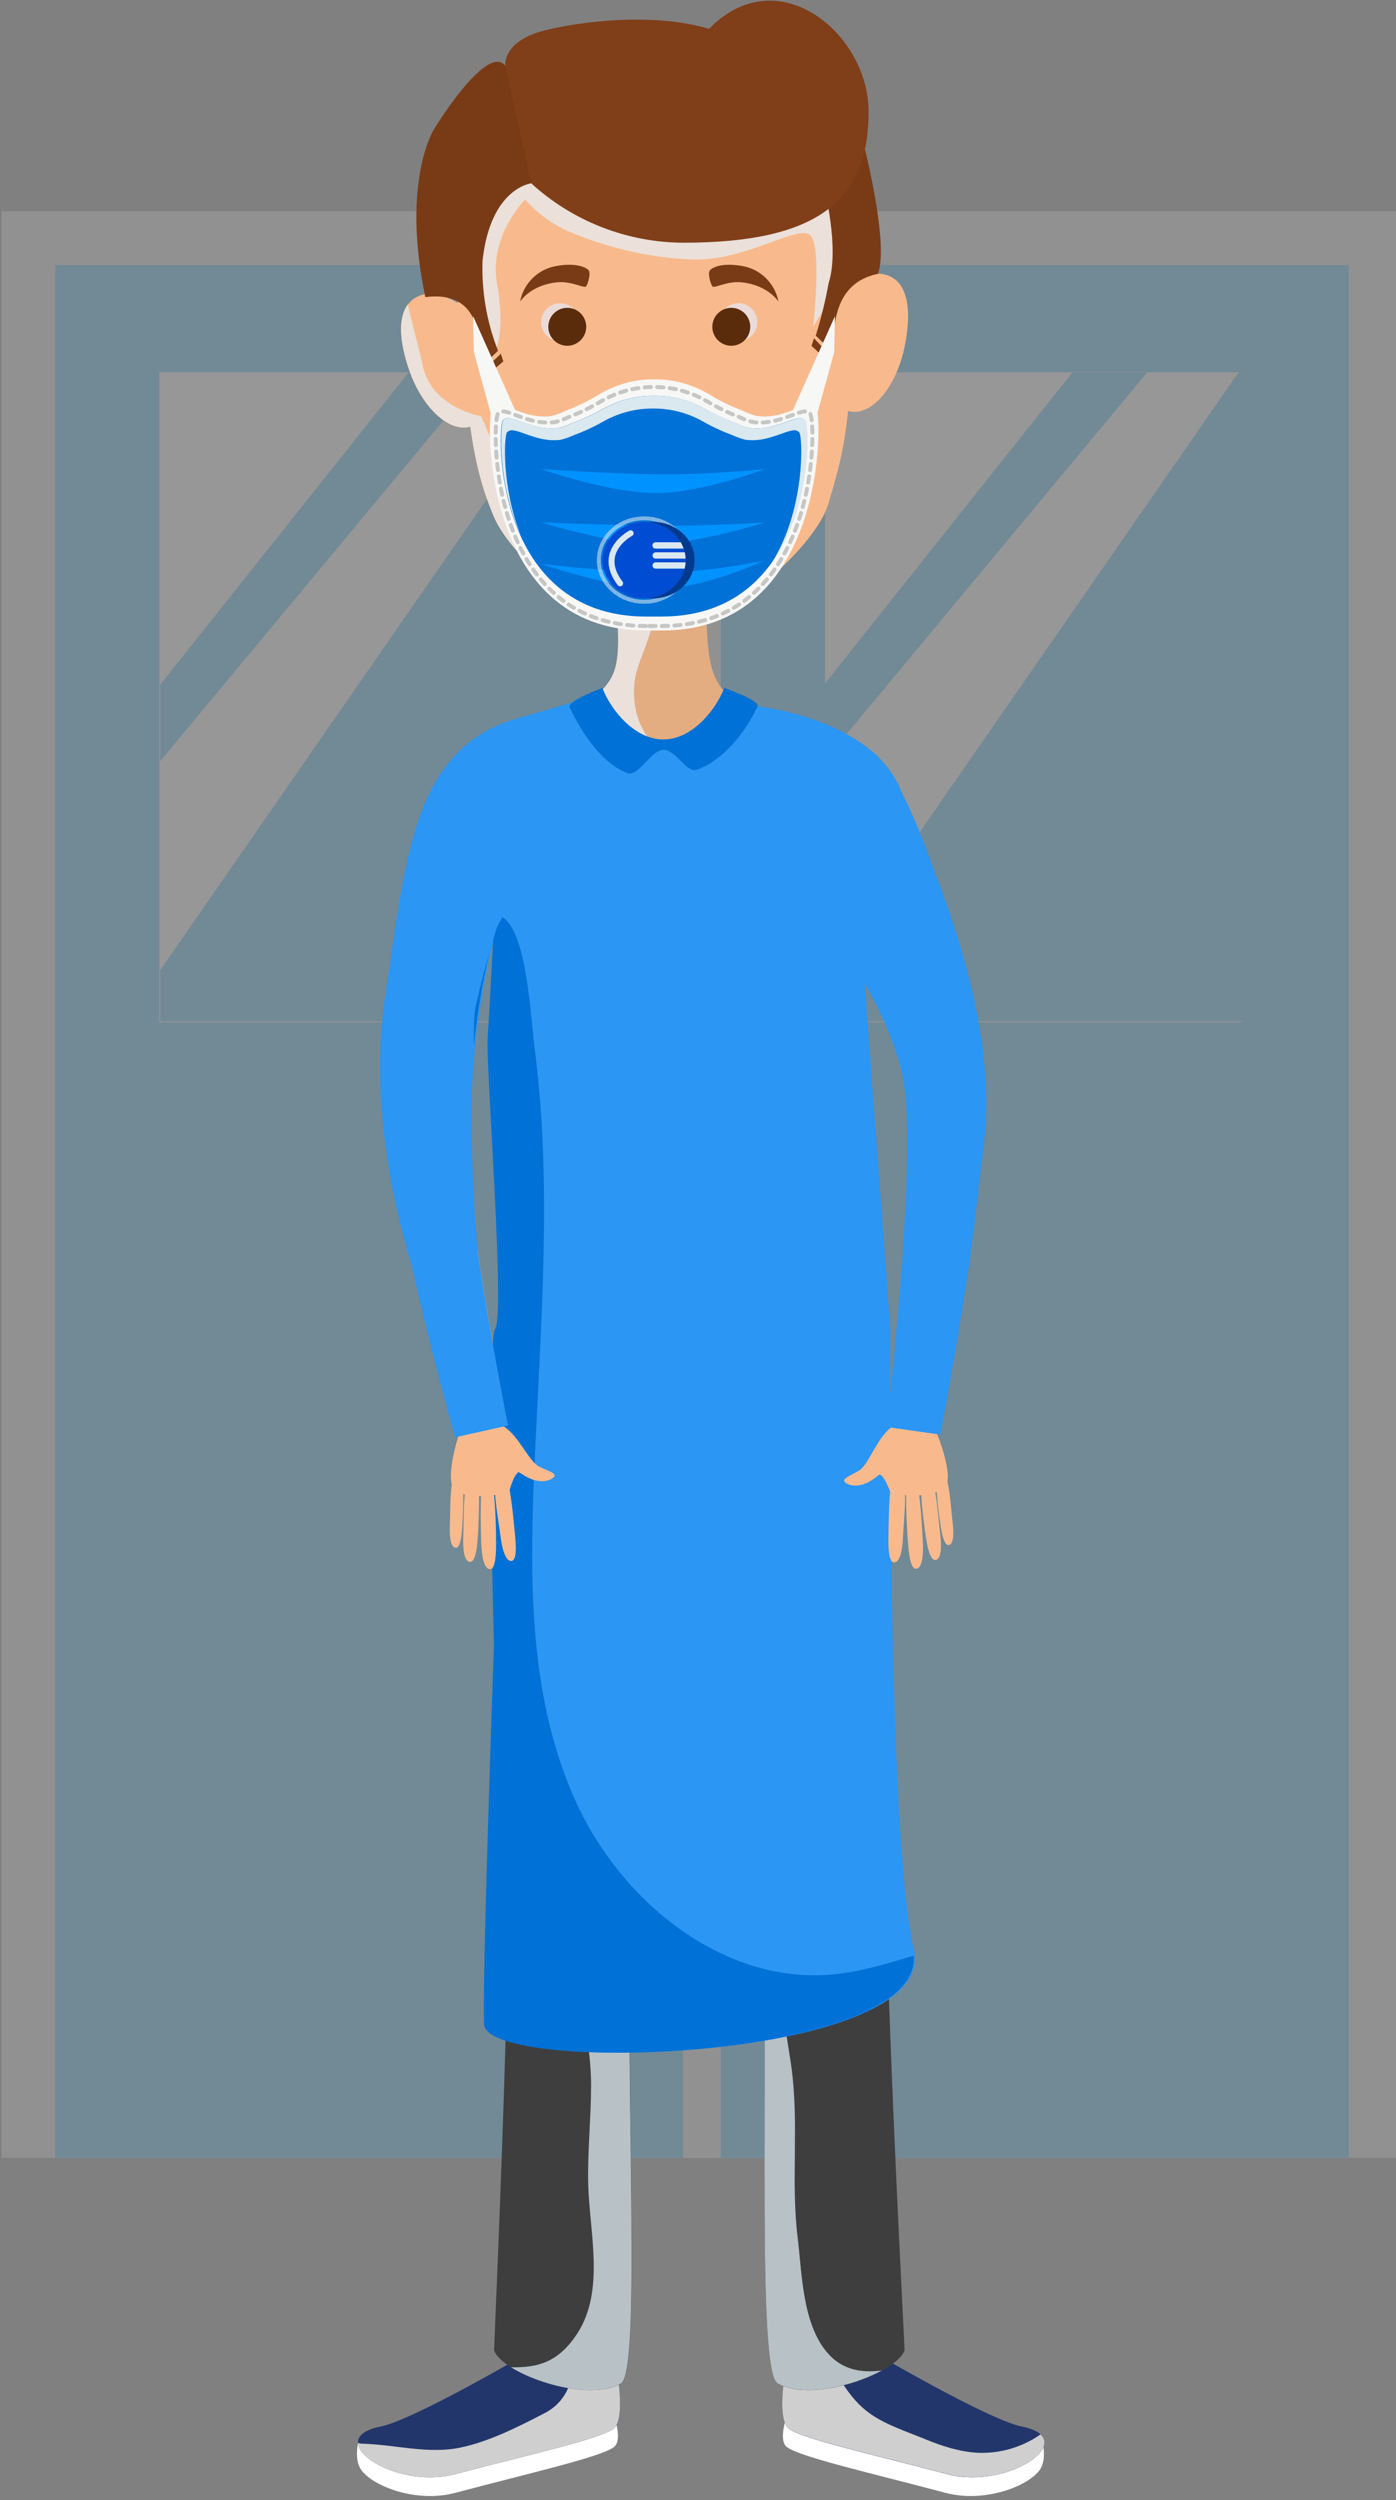 <?xml version="1.0" encoding="UTF-8"?>
<svg width="177px" height="317px" viewBox="0 0 177 317" version="1.1" xmlns="http://www.w3.org/2000/svg" xmlns:xlink="http://www.w3.org/1999/xlink">
    <rect x="0" y="0" width="177" height="317" fill="#808080" stroke="none"/>
    <!-- Generator: Sketch 61.1 (89650) - https://sketch.com -->
    <title>Group 2</title>
    <desc>Created with Sketch.</desc>
    <g id="Page-1" stroke="none" stroke-width="1" fill="none" fill-rule="evenodd">
        <g id="Vijay" transform="translate(-109, -258)">
            <g id="Group-2" transform="translate(109, 258)">
                <g id="Group" transform="translate(0, 26)" opacity="0.185">
                    <g id="Group-21-Copy-2" transform="translate(0, 0.8)">
                        <polygon id="Fill-1" fill="#E1E1E1" points="0.2 246.8 177 246.8 177 0 0.2 0"></polygon>
                        <polygon id="Fill-2" fill="#E1E1E1" points="86.6 246.8 91 246.8 91 6.8 86.6 6.8"></polygon>
                        <polygon id="Fill-3" fill="#38B5F9" points="7 246.8 86.6 246.8 86.6 6.8 7 6.8"></polygon>
                        <polygon id="Fill-4" fill="#FFFFFF" points="20.2 102.8 73 102.8 73 20.4 20.2 20.4"></polygon>
                        <g id="Group-9" transform="translate(20.2, 20.4)" fill="#38B5F9">
                            <polygon id="Fill-5" points="53.095 0.04 53.095 82.291 0.094 82.291 0.094 75.831 52.661 0.04"></polygon>
                            <polygon id="Fill-7" points="41.073 0.04 0.095 49.326 0.095 39.636 31.594 0.04"></polygon>
                        </g>
                        <polygon id="Fill-10" fill="#717984" points="78.2 119.6 83.4 119.6 83.4 66 78.2 66"></polygon>
                        <polygon id="Fill-11" fill="#FFFFFF" points="77.4 118.4 82.6 118.4 82.6 64.8 77.4 64.8"></polygon>
                        <polygon id="Fill-12" fill="#38B5F9" points="91.4 246.8 171 246.8 171 6.8 91.4 6.8"></polygon>
                        <polygon id="Fill-13" fill="#FFFFFF" points="104.6 102.8 157.4 102.8 157.4 20.4 104.6 20.4"></polygon>
                        <g id="Group-18" transform="translate(104.2, 20.4)" fill="#38B5F9">
                            <polygon id="Fill-14" points="53.25 0.04 53.25 82.291 0.262 82.291 0.262 75.831 52.816 0.04"></polygon>
                            <polygon id="Fill-16" points="41.232 0.04 0.263 49.326 0.263 39.636 31.755 0.04"></polygon>
                        </g>
                        <polygon id="Fill-19" fill="#717984" points="95 119.6 100.2 119.6 100.2 66 95 66"></polygon>
                        <polygon id="Fill-20" fill="#FFFFFF" points="94.2 118.4 99.4 118.4 99.4 64.8 94.2 64.8"></polygon>
                    </g>
                </g>
                <g id="Character_ffp2-03" transform="translate(45, 0)">
                    <path d="M12.728,316.064 C22.499,313.475 30.819,311.6 32.767,310.317 C34.09,309.452 32.743,306.041 32.743,306.041 L22.211,300.567 L0.401,309.72 C0.401,309.72 -0.104,311.888 0.802,313.163 C2.353,315.279 7.819,317.363 12.728,316.064 Z" id="Path" fill="#FFFFFF" fill-rule="nonzero"></path>
                    <path d="M74.884,316.064 C65.113,313.475 56.793,311.6 54.846,310.317 C53.523,309.452 54.874,306.041 54.874,306.041 L65.402,300.567 L87.216,309.74 C87.216,309.74 87.729,311.908 86.815,313.183 C85.264,315.279 79.794,317.363 74.884,316.064 Z" id="Path" fill="#FFFFFF" fill-rule="nonzero"></path>
                    <path d="M75.084,313.696 C65.318,311.107 56.954,309.287 55.046,307.949 C53.138,306.61 55.046,297.986 55.046,297.986 L65.61,298.178 C65.61,298.178 80.319,306.811 84.563,307.66 C92.225,309.195 82.96,315.772 75.084,313.696 Z" id="Path" fill="#22366B" fill-rule="nonzero"></path>
                    <path d="M86.931,308.654 C84.609,310.278 81.819,311.097 78.988,310.987 C76.623,310.854 74.419,310.133 72.243,309.235 C69.991,308.305 67.326,307.448 65.326,306.029 C62.432,303.985 61.162,300.867 59.246,298.046 L55.038,297.966 C55.038,297.966 53.122,306.586 55.038,307.929 C56.954,309.271 65.318,311.087 75.076,313.676 C81.757,315.459 89.456,310.987 86.931,308.654 Z" id="Path" fill="#CFCFCF" fill-rule="nonzero" style="mix-blend-mode: multiply;"></path>
                    <path d="M43.379,189.706 C46.061,193.922 50.922,213.35 51.687,237.652 C52.513,263.894 50.922,300.671 53.603,302.202 C58.12,304.783 68.736,300.863 69.69,297.986 C69.502,292.436 64.993,214.749 67.578,182.284 C52.545,173.571 37.272,180.116 43.379,189.706 Z" id="Path" fill="#3E3E3E" fill-rule="nonzero"></path>
                    <path d="M59.863,298.259 C56.725,294.564 56.689,288.24 56.132,283.663 C55.25,276.389 56.344,269.284 55.33,261.986 C54.673,257.245 53.042,250.516 55.174,245.984 C55.92,244.381 58.136,243.692 59.278,242.489 C60.04,241.688 57.571,241.027 57.07,240.738 C56.368,240.337 55.892,239.452 55.591,238.734 C54.661,236.558 54.926,233.705 54.673,231.396 C54.244,227.461 53.904,223.518 53.703,219.562 C53.234,210.437 55.134,194.314 44.001,190.876 C46.75,196.807 50.974,215.11 51.683,237.64 C52.509,263.882 50.918,300.659 53.599,302.19 C56.805,304.021 63.085,302.591 66.801,300.555 C64.244,300.867 61.791,300.531 59.863,298.259 Z" id="Path" fill="#B7C1C6" fill-rule="nonzero" style="mix-blend-mode: multiply;"></path>
                    <path d="M12.728,313.696 C22.499,311.107 30.859,309.287 32.767,307.949 C34.675,306.61 32.767,297.986 32.767,297.986 L22.211,298.162 C22.211,298.162 7.494,306.811 3.25,307.66 C-4.408,309.195 4.873,315.772 12.728,313.696 Z" id="Path" fill="#22366B" fill-rule="nonzero"></path>
                    <path d="M32.775,297.986 L27.164,298.09 C28.278,301.15 26.908,304.557 23.986,305.993 C20.708,307.696 16.949,309.6 13.334,310.333 C9.274,311.179 4.99,309.933 0.91,309.832 C0.73,309.831 0.553,309.792 0.389,309.72 C0.469,312.101 6.977,315.214 12.724,313.696 C22.495,311.107 30.855,309.287 32.763,307.949 C34.671,306.61 32.775,297.986 32.775,297.986 Z" id="Path" fill="#CFCFCF" fill-rule="nonzero" style="mix-blend-mode: multiply;"></path>
                    <path d="M42.101,188.972 C39.42,193.184 35.769,213.33 35.003,237.652 C34.178,263.894 36.414,300.671 33.733,302.202 C29.216,304.783 18.6,300.863 17.642,297.986 C17.842,292.259 21.537,214.869 18.936,182.236 C33.973,173.527 48.205,179.382 42.101,188.972 Z" id="Path" fill="#3E3E3E" fill-rule="nonzero"></path>
                    <path d="M42.101,188.972 C42.297,188.66 42.474,188.355 42.63,188.051 C34.923,193.26 32.707,204.161 31.777,213.034 C31.124,219.266 31.705,225.457 31.216,231.681 C31.028,234.114 30.851,236.983 29.212,238.955 C28.178,240.209 26.848,241.079 25.489,241.924 C26.9,242.862 28.599,243.648 29.3,245.13 C30.639,247.936 28.803,249.539 28.9,252.344 C29.024,256.408 29.958,260.395 29.946,264.475 C29.934,268.554 29.493,272.702 29.577,276.814 C29.701,282.853 31.761,290.356 28.206,295.842 C25.802,299.541 23.181,300.202 19.79,300.146 C23.357,302.378 30.286,304.154 33.713,302.202 C36.394,300.671 34.158,263.894 34.983,237.652 C35.769,213.33 39.42,193.184 42.101,188.972 Z" id="Path" fill="#B7C1C6" fill-rule="nonzero" style="mix-blend-mode: multiply;"></path>
                    <path d="M19.421,184.264 C18.668,178.705 18.832,170.478 19.646,168.081 C20.459,165.684 64.925,160.771 66.183,167.404 C66.68,167.428 68.456,175.198 67.578,182.284 C66.288,192.739 20.668,193.453 19.421,184.264 Z" id="Path" fill="#3E3E3E" fill-rule="nonzero"></path>
                    <path d="M66.183,167.404 C58.861,172.97 27.653,173.127 19.638,168.081 C16.961,162.234 18.48,117.377 18.48,117.377 C18.48,117.377 12.175,97.44 14.003,95.38 C17.722,91.172 39.464,86.659 39.464,86.659 C39.464,86.659 62.596,91.773 65.125,95.38 C66.356,97.139 63.069,113.414 63.991,130.995 C64.969,149.59 67.698,161.004 66.183,167.404 Z" id="Path" fill="#4197E5" fill-rule="nonzero"></path>
                    <path d="M59.45,120.099 C59.706,127.004 60.733,133.86 62.512,140.537 C63.35,143.791 64.043,147.081 64.881,150.332 C65.177,151.412 65.548,152.472 65.991,153.501 C65.378,147.566 64.472,140.152 63.987,130.991 C63.434,120.411 64.388,110.308 64.993,103.555 C62.12,108.729 59.278,114.396 59.45,120.099 Z" id="Path" fill="#DDCFC9" fill-rule="nonzero" style="mix-blend-mode: multiply;"></path>
                    <path d="M43.636,168.105 C33.617,168.466 25.681,163.396 24.098,158.138 C22.515,152.88 22.96,130.302 22.271,120.415 C21.794,113.602 19.249,108.176 14.768,103.892 C16.187,110.108 18.488,117.377 18.488,117.377 C18.488,117.377 16.969,162.234 19.638,168.081 C25.441,171.752 43.476,172.666 55.731,170.766 C51.551,170.59 47.656,167.961 43.636,168.105 Z" id="Path" fill="#DDCFC9" fill-rule="nonzero" style="mix-blend-mode: multiply;"></path>
                    <path d="M49.475,89.132 C49.475,89.132 46.594,94.23 39.736,94.23 C35.649,94.208 31.788,92.353 29.216,89.176 C29.216,89.176 30.511,88.707 32.05,86.647 C33.589,84.588 33.785,81.694 32.603,71.495 C31.14,58.847 44.113,57.777 44.65,68.91 C44.325,81.814 44.758,84.808 46.369,87.084 C47.475,88.647 49.475,89.132 49.475,89.132 Z" id="Path" fill="#E3AC81" fill-rule="nonzero"></path>
                    <path d="M35.496,86.191 C35.945,82.78 39.905,77.522 36.486,74.513 C35.404,73.595 34.115,72.954 32.731,72.645 C33.769,81.906 33.573,84.612 32.05,86.647 C30.527,88.683 29.216,89.176 29.216,89.176 C31.413,91.492 34.254,93.094 37.372,93.777 C35.833,91.861 35.1,89.232 35.496,86.191 Z" id="Path" fill="#EBE0DA" fill-rule="nonzero" style="mix-blend-mode: multiply;"></path>
                    <path d="M66.901,34.75 C65.943,34.581 64.632,34.974 63.382,35.759 C63.466,32.297 63.522,28.646 63.578,24.787 C63.775,10.993 49.259,4.16 37.248,5.575 C22.247,7.338 12.123,13.449 12.448,25.648 C12.532,28.854 12.708,33.403 13.041,38.412 C11.418,37.435 9.623,37.022 8.468,37.391 C5.495,38.348 5.206,41.983 6.837,46.808 C8.468,51.633 11.919,54.88 14.624,54.102 C15.35,59.132 16.171,62.021 17.558,65.379 C19.886,71.014 29.982,79.354 38.31,79.354 C48.465,79.354 58.649,68.561 59.999,63.969 C61.154,60.037 62.003,57.304 62.528,52.078 C62.619,52.117 62.713,52.148 62.809,52.17 C65.614,52.707 68.692,48.964 69.714,43.871 C70.72,38.845 69.971,35.267 66.901,34.75 Z" id="Path" fill="#F8BA8C" fill-rule="nonzero"></path>
                    <path d="M24.491,70.874 C22.587,68.537 20.139,64.746 19.421,61.829 C18.596,58.47 16.003,52.776 16.003,52.776 C16.003,52.776 9.458,51.661 8.524,46.003 C8.42,45.366 6.785,39.218 6.725,38.581 C5.471,40.232 5.615,43.177 6.837,46.792 C8.476,51.621 11.919,54.88 14.624,54.082 C15.35,59.111 16.171,62.001 17.558,65.359 C19.63,70.373 27.862,77.522 35.504,79.041 C31.284,76.989 27.449,74.505 24.491,70.874 Z" id="Path" fill="#EBE0DA" fill-rule="nonzero" style="mix-blend-mode: multiply;"></path>
                    <path d="M63.522,28.454 C62.027,24.378 62.568,20.439 59.026,19.489 C56.729,18.876 46.293,27.905 44.009,27.275 C38.923,25.825 34.655,23.969 30.619,20.543 C29.385,19.493 27.1,17.605 25.513,19.164 C24.495,20.166 22.066,18.05 21.505,19.344 C20.167,22.382 18.299,18.487 16.183,21.104 C15.53,21.905 14.58,26.342 13.819,27.031 C12.648,28.093 15.71,36.601 15.846,38.012 C16.017,40.25 16.052,42.497 15.951,44.74 C16.055,44.612 16.985,45.85 17.093,45.718 C18.985,43.382 18.532,38.797 18.015,35.928 C16.941,29.961 21.569,25.3 21.569,25.3 C23.059,26.971 24.876,28.317 26.908,29.255 C31.856,31.4 37.151,32.633 42.538,32.894 C49.543,33.239 56.356,28.245 57.791,29.896 C59.226,31.547 58.1,41.422 58.1,41.422 C58.1,41.422 64.588,31.351 63.522,28.454 Z" id="Path" fill="#EBE0DA" fill-rule="nonzero" style="mix-blend-mode: multiply;"></path>
                    <path d="M22.355,23.244 C22.355,23.244 22.355,13.129 19.069,8.336 C16.708,5.39 10.019,16.395 10.019,16.395 C10.019,16.395 5.847,22.963 8.925,37.671 C15.738,36.809 15.814,42.6 16.203,46.404 C16.888,45.694 18.143,44.468 18.143,44.468 C16.72,40.849 16.051,36.977 16.179,33.09 C17.165,23.821 22.355,23.244 22.355,23.244 Z" id="Path" fill="#793B16" fill-rule="nonzero"></path>
                    <path d="M59.442,23.609 C59.442,23.609 61.502,31.399 60.06,35.912 C59.652,38.159 59.108,40.38 58.428,42.56 L60.565,44.608 C60.745,41.51 60.597,35.912 66.316,34.717 C67.746,30.882 64.572,18.555 64.572,18.555 L59.442,23.609 Z" id="Path" fill="#793B16" fill-rule="nonzero"></path>
                    <path d="M29.328,36.296 C29.108,36.637 27.461,35.591 25.597,35.796 C22.215,36.16 20.94,38.248 20.94,38.248 C21.378,35.908 23.238,34.094 25.589,33.716 C27.894,33.315 29.144,33.816 29.569,34.201 C29.994,34.585 29.545,35.956 29.328,36.296 Z" id="Path" fill="#793B16" fill-rule="nonzero"></path>
                    <path d="M30.146,61.336 C31.028,72.397 45.119,72.2 45.119,61.336 L30.146,61.336 Z" id="Path" fill="#EBE0DA" fill-rule="nonzero" style="mix-blend-mode: multiply;"></path>
                    <path d="M14.259,124.322 C13.358,127.613 12.199,131.38 10.276,134.241 C9.723,135.043 9.106,136.193 8.192,136.646 C6.216,137.656 6.965,138.838 8.212,140.072 C13.422,145.254 10.973,152.668 12.324,159.216 C13.125,163.064 14.067,166.895 15.029,170.698 C15.83,173.796 17.261,176.381 19.061,178.873 C17.682,171.756 12.825,145.799 13.726,137.083 C14.877,125.861 19.069,114.396 19.069,114.396 C19.069,114.396 19.069,112.624 18.956,110.152 C18.456,111.31 17.967,112.476 17.51,113.65 C16.155,117.145 15.249,120.716 14.259,124.322 Z" id="Path" fill="#EADBD5" fill-rule="nonzero" style="mix-blend-mode: multiply;"></path>
                    <path d="M37.632,53.108 C35.737,53.108 34.15,52.287 33.741,51.189 C33.672,51.368 33.635,51.558 33.633,51.75 C33.633,53.12 35.424,54.23 37.64,54.23 C39.857,54.23 41.648,53.12 41.648,51.75 C41.646,51.558 41.609,51.368 41.54,51.189 C41.115,52.287 39.528,53.108 37.632,53.108 Z" id="Path" fill="#EADBD8" fill-rule="nonzero" style="mix-blend-mode: multiply;"></path>
                    <path d="M28.423,40.849 C28.423,42.177 27.346,43.254 26.018,43.254 C24.69,43.254 23.613,42.177 23.613,40.849 C23.613,39.521 24.69,38.445 26.018,38.445 C27.346,38.445 28.423,39.521 28.423,40.849 L28.423,40.849 Z" id="Path" fill="#EADBD8" fill-rule="nonzero" style="mix-blend-mode: multiply;"></path>
                    <path d="M29.328,41.434 C29.328,42.762 28.252,43.839 26.924,43.839 C25.596,43.839 24.519,42.762 24.519,41.434 C24.519,40.106 25.596,39.03 26.924,39.03 C28.252,39.03 29.328,40.106 29.328,41.434 Z" id="Path" fill="#5B2C0B" fill-rule="nonzero"></path>
                    <path d="M45.315,36.296 C45.532,36.637 47.179,35.591 49.042,35.796 C52.425,36.16 53.703,38.248 53.703,38.248 C53.264,35.907 51.402,34.094 49.05,33.716 C46.746,33.315 45.496,33.816 45.071,34.201 C44.646,34.585 45.095,35.956 45.315,36.296 Z" id="Path" fill="#793B16" fill-rule="nonzero"></path>
                    <path d="M46.217,40.849 C46.217,42.177 47.294,43.254 48.622,43.254 C49.95,43.254 51.026,42.177 51.026,40.849 C51.026,39.521 49.95,38.445 48.622,38.445 C47.294,38.445 46.217,39.521 46.217,40.849 Z" id="Path" fill="#EADBD8" fill-rule="nonzero" style="mix-blend-mode: multiply;"></path>
                    <path d="M45.315,41.434 C45.315,42.762 46.392,43.839 47.72,43.839 C49.048,43.839 50.124,42.762 50.124,41.434 C50.124,40.106 49.048,39.03 47.72,39.03 C46.392,39.03 45.315,40.106 45.315,41.434 Z" id="Path" fill="#5B2C0B" fill-rule="nonzero"></path>
                    <path d="M65.129,14.151 C65.129,25.163 59.05,30.774 41.632,30.774 C34.495,30.74 27.625,28.057 22.355,23.244 L19.069,8.336 C19.069,8.336 18.668,5.41 23.589,3.984 C26.275,3.206 36.687,1.234 44.898,3.655 C53.703,-5.338 65.149,4.352 65.129,14.151 Z" id="Path" fill="#803E19" fill-rule="nonzero"></path>
                    <path d="M46.85,87.237 C45.616,90.306 42.614,93.769 39.103,93.769 C35.592,93.769 32.591,90.306 31.356,87.237 C31.356,87.237 26.86,88.908 27.224,89.685 C28.675,92.787 31.308,96.815 34.534,98.017 C35.957,98.55 37.52,95.079 39.127,95.079 C40.734,95.079 42.005,98.077 43.379,97.588 C46.73,96.386 49.571,92.779 51.034,89.573 C51.375,88.824 46.85,87.237 46.85,87.237 Z" id="Path" fill="#0874B7" fill-rule="nonzero"></path>
                    <polygon id="Path" fill="#793B16" fill-rule="nonzero" points="60.204 46.003 57.891 43.851 58.208 42.881 60.204 45.009"></polygon>
                    <polygon id="Path" fill="#793B16" fill-rule="nonzero" points="16.271 47.982 18.82 45.818 18.504 44.849 16.271 46.985"></polygon>
                    <path d="M30.154,61.288 C31.036,70.24 45.111,70.08 45.111,61.288 L30.154,61.288 Z" id="Path" fill="#FFFFFF" fill-rule="nonzero"></path>
                    <polygon id="Path" fill="#F7F7F6" fill-rule="nonzero" points="22.099 55.986 18.72 57.873 15.081 44.632 14.985 40.08"></polygon>
                    <polygon id="Path" fill="#F7F7F6" fill-rule="nonzero" points="53.755 55.986 57.134 57.873 60.773 44.632 60.865 40.08"></polygon>
                    <path d="M36.871,79.943 C16.031,79.943 16.588,52.824 17.405,51.617 C17.633,51.379 17.967,51.271 18.291,51.333 C18.74,51.415 19.177,51.549 19.594,51.734 C20.151,51.938 20.704,52.134 21.265,52.323 C21.899,52.545 22.557,52.693 23.225,52.764 C23.737,52.82 24.255,52.82 24.768,52.764 C24.873,52.751 24.977,52.732 25.08,52.707 C25.644,52.551 26.191,52.342 26.715,52.082 C27.052,51.934 27.393,51.802 27.729,51.681 C28.896,51.177 30.025,50.591 31.108,49.926 C33.173,48.714 35.526,48.081 37.921,48.094 L37.977,48.094 C40.372,48.08 42.726,48.713 44.79,49.926 C45.873,50.591 47.002,51.177 48.169,51.681 C48.505,51.818 48.846,51.95 49.183,52.082 C49.707,52.342 50.254,52.551 50.818,52.707 C50.921,52.732 51.025,52.751 51.13,52.764 C51.645,52.82 52.163,52.82 52.677,52.764 C53.344,52.692 54,52.544 54.633,52.323 C55.194,52.138 55.747,51.922 56.304,51.734 C56.722,51.55 57.159,51.416 57.607,51.333 C57.931,51.271 58.265,51.379 58.493,51.617 C59.294,52.82 59.819,79.943 38.963,79.943 L36.871,79.943 Z" id="Path" fill="#F7F7F6" fill-rule="nonzero"></path>
                    <path d="M36.895,79.37 C16.788,79.37 17.341,53.597 18.131,52.451 C18.354,52.226 18.673,52.124 18.985,52.178 C19.417,52.266 19.839,52.401 20.243,52.579 C20.776,52.772 21.313,52.98 21.846,53.136 C22.456,53.342 23.088,53.477 23.73,53.537 C24.225,53.591 24.725,53.591 25.221,53.537 C25.321,53.537 25.421,53.505 25.521,53.481 C26.065,53.333 26.594,53.133 27.1,52.884 C27.425,52.747 27.749,52.619 28.078,52.483 C29.2,52.003 30.287,51.446 31.332,50.816 C33.327,49.663 35.593,49.061 37.897,49.072 L37.953,49.072 C40.257,49.061 42.523,49.663 44.518,50.816 C45.563,51.446 46.65,52.003 47.772,52.483 C48.101,52.611 48.425,52.739 48.75,52.884 C49.256,53.133 49.785,53.333 50.329,53.481 C50.429,53.505 50.529,53.521 50.629,53.537 C51.125,53.591 51.625,53.591 52.12,53.537 C52.763,53.476 53.396,53.342 54.008,53.136 C54.545,52.964 55.082,52.772 55.611,52.579 C56.015,52.401 56.437,52.266 56.869,52.178 C57.181,52.124 57.5,52.226 57.723,52.451 C58.525,53.597 59.002,79.37 38.887,79.37 L36.895,79.37 Z" id="Path" stroke="#C6C6C5" stroke-width="0.5" stroke-linecap="round" stroke-linejoin="round" stroke-dasharray="0.794"></path>
                    <path d="M36.931,78.175 C17.462,78.175 17.999,54.33 18.764,53.268 C18.983,53.057 19.29,52.963 19.59,53.016 C20.002,53.091 20.405,53.209 20.792,53.369 C21.309,53.549 21.826,53.729 22.351,53.89 C22.944,54.087 23.557,54.221 24.179,54.29 C24.657,54.338 25.139,54.338 25.617,54.29 C25.717,54.29 25.814,54.262 25.91,54.242 C26.434,54.103 26.945,53.918 27.437,53.689 C27.749,53.561 28.066,53.445 28.383,53.325 C29.468,52.883 30.522,52.367 31.537,51.782 C33.482,50.714 35.669,50.162 37.889,50.179 L37.945,50.179 C40.165,50.162 42.351,50.714 44.297,51.782 C45.312,52.367 46.366,52.883 47.451,53.325 C47.768,53.445 48.085,53.561 48.397,53.689 C48.889,53.918 49.4,54.103 49.924,54.242 C50.02,54.262 50.116,54.278 50.217,54.29 C50.695,54.338 51.177,54.338 51.655,54.29 C52.277,54.221 52.89,54.087 53.483,53.89 C54.008,53.729 54.525,53.549 55.042,53.369 C55.429,53.209 55.832,53.091 56.244,53.016 C56.544,52.963 56.851,53.057 57.07,53.268 C57.835,54.33 58.308,78.175 38.843,78.175 L36.931,78.175 Z" id="Path" fill="#0071D6" fill-rule="nonzero"></path>
                    <path d="M23.605,59.476 C23.605,59.476 32.238,62.542 38.326,62.514 C43.977,62.49 51.976,59.476 51.976,59.476 C51.976,59.476 44.738,60.226 38.374,60.137 C32.01,60.049 23.605,59.476 23.605,59.476 Z" id="Path" fill="#0092FF" fill-rule="nonzero"></path>
                    <path d="M23.605,66.241 C23.605,66.241 32.779,69.074 38.061,68.978 C43.712,68.878 51.976,66.241 51.976,66.241 C51.976,66.241 44.738,66.718 38.374,66.642 C32.01,66.566 23.605,66.241 23.605,66.241 Z" id="Path" fill="#0092FF" fill-rule="nonzero"></path>
                    <path d="M23.605,71.479 C23.605,71.479 32.679,74.685 38.582,74.665 C44.237,74.621 51.976,71.058 51.976,71.058 C51.976,71.058 44.578,72.661 38.214,72.593 C31.849,72.525 23.605,71.479 23.605,71.479 Z" id="Path" fill="#0092FF" fill-rule="nonzero"></path>
                    <path d="M19.285,54.807 C19.498,54.602 19.796,54.511 20.087,54.563 C20.49,54.634 20.885,54.748 21.265,54.904 C21.766,55.076 22.267,55.252 22.772,55.404 C23.344,55.593 23.936,55.72 24.535,55.781 C24.999,55.827 25.466,55.827 25.93,55.781 C26.022,55.781 26.118,55.753 26.21,55.733 C26.718,55.598 27.212,55.42 27.689,55.2 C27.99,55.076 28.294,54.964 28.599,54.847 C29.646,54.418 30.663,53.92 31.645,53.357 C33.525,52.323 35.639,51.786 37.785,51.798 L37.837,51.798 C39.983,51.786 42.096,52.322 43.977,53.357 C44.958,53.92 45.976,54.418 47.022,54.847 C47.327,54.964 47.632,55.076 47.936,55.2 C48.411,55.42 48.905,55.599 49.411,55.733 C49.503,55.753 49.599,55.769 49.696,55.781 C50.158,55.827 50.624,55.827 51.086,55.781 C51.686,55.72 52.277,55.593 52.85,55.404 C53.355,55.252 53.856,55.076 54.357,54.904 C54.736,54.748 55.131,54.634 55.535,54.563 C55.826,54.511 56.124,54.602 56.336,54.807 C56.793,55.445 57.138,64.622 52.798,71.455 C57.98,64.313 57.607,53.958 57.11,53.268 C56.891,53.057 56.584,52.963 56.284,53.016 C55.872,53.091 55.469,53.209 55.082,53.369 C54.565,53.549 54.048,53.729 53.523,53.89 C52.93,54.087 52.317,54.221 51.695,54.29 C51.217,54.338 50.735,54.338 50.257,54.29 C50.156,54.29 50.06,54.262 49.964,54.242 C49.44,54.103 48.929,53.918 48.437,53.689 C48.125,53.561 47.808,53.445 47.491,53.325 C46.406,52.883 45.352,52.367 44.337,51.782 C42.392,50.714 40.205,50.162 37.985,50.179 L37.929,50.179 C35.709,50.162 33.523,50.714 31.577,51.782 C30.562,52.367 29.508,52.883 28.423,53.325 C28.106,53.445 27.789,53.561 27.477,53.689 C26.985,53.918 26.474,54.103 25.95,54.242 C25.854,54.262 25.758,54.278 25.657,54.29 C25.179,54.338 24.697,54.338 24.219,54.29 C23.597,54.221 22.984,54.087 22.391,53.89 C21.866,53.729 21.349,53.549 20.832,53.369 C20.445,53.209 20.042,53.091 19.63,53.016 C19.33,52.963 19.023,53.057 18.804,53.268 C18.403,53.854 18.039,61.376 21.077,68 C18.584,61.877 18.9,55.34 19.285,54.807 Z" id="Path" fill="#DAE8EF" fill-rule="nonzero"></path>
                    <path d="M42.406,71.018 C42.406,71.122 42.406,71.222 42.406,71.323 C42.392,71.618 42.348,71.91 42.273,72.196 C42.229,72.368 42.177,72.541 42.117,72.705 C42.003,73.011 41.856,73.304 41.68,73.579 C40.595,75.297 38.694,76.326 36.663,76.296 C33.492,76.296 30.923,73.927 30.923,71.018 C30.923,68.108 33.492,65.724 36.663,65.724 C38.735,65.688 40.67,66.756 41.744,68.529 C41.905,68.807 42.04,69.1 42.145,69.403 C42.201,69.571 42.248,69.742 42.285,69.916 C42.351,70.203 42.389,70.495 42.398,70.79 C42.405,70.865 42.408,70.942 42.406,71.018 L42.406,71.018 Z" id="Path" stroke="#F7F7F6" stroke-width="0.5" stroke-dasharray="0.004"></path>
                    <ellipse id="Oval" fill="#003A8E" fill-rule="nonzero" cx="37.793" cy="71.018" rx="5.274" ry="4.845"></ellipse>
                    <path d="M41.937,71.018 C41.937,71.114 41.937,71.206 41.937,71.298 C41.923,71.569 41.883,71.837 41.816,72.1 C41.777,72.259 41.729,72.415 41.672,72.569 C41.566,72.849 41.431,73.117 41.271,73.37 C40.274,74.948 38.528,75.892 36.663,75.863 C33.753,75.863 31.392,73.691 31.392,71.018 C31.392,68.345 33.753,66.173 36.663,66.173 C38.567,66.141 40.345,67.126 41.328,68.758 C41.476,69.012 41.6,69.281 41.696,69.559 C41.832,69.97 41.91,70.397 41.929,70.83 C41.935,70.892 41.938,70.955 41.937,71.018 L41.937,71.018 Z" id="Path" fill="#004CD3" fill-rule="nonzero"></path>
                    <path d="M41.68,69.559 L38.117,69.559 C37.896,69.559 37.717,69.38 37.717,69.158 C37.717,68.937 37.896,68.758 38.117,68.758 L41.324,68.758 C41.468,69.013 41.587,69.281 41.68,69.559 Z" id="Path" fill="#DAE8EF" fill-rule="nonzero"></path>
                    <path d="M41.929,70.83 L38.133,70.83 C37.912,70.83 37.733,70.65 37.733,70.429 C37.733,70.207 37.912,70.028 38.133,70.028 L41.824,70.028 C41.885,70.291 41.92,70.56 41.929,70.83 Z" id="Path" fill="#DAE8EF" fill-rule="nonzero"></path>
                    <path d="M41.925,71.298 C41.911,71.569 41.871,71.837 41.804,72.1 L38.133,72.1 C37.912,72.1 37.733,71.921 37.733,71.699 C37.733,71.478 37.912,71.298 38.133,71.298 L41.925,71.298 Z" id="Path" fill="#DAE8EF" fill-rule="nonzero"></path>
                    <path d="M41.68,72.569 C41.574,72.849 41.439,73.117 41.279,73.37 L38.141,73.37 C37.92,73.37 37.741,73.191 37.741,72.97 C37.741,72.748 37.92,72.569 38.141,72.569 L41.68,72.569 Z" id="Path" fill="#004CD3" fill-rule="nonzero"></path>
                    <path d="M34.959,67.612 C34.959,67.612 30.551,69.928 33.625,73.963" id="Path" stroke="#DAE8EF" stroke-width="0.756" stroke-linecap="round" stroke-linejoin="round"></path>
                    <path d="M27.85,88.968 L27.801,88.92 C27.801,88.92 30.787,88.09 27.85,88.968 Z" id="Path" fill="#2B96F4" fill-rule="nonzero"></path>
                    <path d="M79.753,145.074 C77.974,159.637 77.834,160.899 77.826,160.98 L69.758,159.902 C69.758,159.902 71.273,143.976 69.618,136.958 C68.579,132.652 66.901,128.525 64.64,124.715 L67.887,168.317 C67.887,168.317 67.418,232.939 70.876,247.122 C70.943,247.385 70.987,247.653 71.009,247.924 C72.139,261.393 16.756,263.076 16.536,256.62 C16.311,250.032 17.802,208.501 17.802,208.501 C17.802,208.501 16.724,170.566 17.971,168.454 C19.217,166.342 16.74,135.087 16.997,131.48 C17.253,127.873 17.71,118.74 17.71,118.74 C16.547,123.286 15.725,127.913 15.253,132.582 L15.253,132.582 C14.935,135.598 14.783,138.63 14.8,141.663 C14.909,153.642 15.602,158.515 15.602,158.515 L7.306,160.627 C7.306,160.627 1.258,143.178 3.831,126.422 C6.424,109.551 7.066,94.995 20.471,91.124 C24.423,89.982 26.687,89.32 27.918,88.956 L31.525,92.607 L32.675,93.777 L35.079,93.777 L39.793,94.226 L42.081,94.226 L45.255,92.623 L49.551,89.14 L51.114,89.573 C51.114,89.573 65.314,91.02 69.149,100.021 C72.984,109.022 81.809,128.362 79.753,145.074 Z" id="Path" fill="#2B96F4" fill-rule="nonzero"></path>
                    <path d="M75.088,187.954 C75.722,185.674 72.54,177.375 70.612,177.423 C69.009,177.463 66.432,183.891 66.532,186.921 C67.153,187.273 67.61,188.495 67.867,189.093 C68.123,189.69 74.455,190.243 75.088,187.954 Z" id="Path" fill="#F8BA8C" fill-rule="nonzero"></path>
                    <path d="M70.135,195.741 C70.003,194.082 69.85,191.477 69.898,189.201 C70.427,189.174 70.947,189.065 71.441,188.876 C71.774,190.988 71.906,193.685 71.999,195.288 C72.131,197.633 71.806,198.831 71.197,198.895 C70.636,198.979 70.291,197.885 70.135,195.741 Z" id="Path" fill="#F8BA8C" fill-rule="nonzero"></path>
                    <path d="M72.387,194.847 C72.159,193.305 71.846,190.868 71.758,188.736 C72.322,188.661 72.873,188.511 73.397,188.291 C73.85,190.259 73.998,192.868 74.199,194.379 C74.471,196.567 74.227,197.697 73.622,197.789 C73.089,197.869 72.688,196.855 72.387,194.847 Z" id="Path" fill="#F8BA8C" fill-rule="nonzero"></path>
                    <path d="M74.247,193.361 C73.979,191.634 73.799,189.895 73.706,188.151 C74.187,188.091 74.658,187.964 75.104,187.774 C75.505,189.453 75.617,191.677 75.778,192.984 C76.01,194.855 75.802,195.817 75.289,195.897 C74.844,195.942 74.499,195.072 74.247,193.361 Z" id="Path" fill="#F8BA8C" fill-rule="nonzero"></path>
                    <path d="M67.642,194.996 C67.67,193.433 67.686,190.407 67.951,188.291 C68.468,188.335 69.225,188.8 69.722,188.692 C69.846,190.696 69.558,193.301 69.494,194.819 C69.402,197.028 68.973,198.102 68.36,198.094 C67.835,198.09 67.606,197.02 67.642,194.996 Z" id="Path" fill="#F8BA8C" fill-rule="nonzero"></path>
                    <path d="M64.063,186.351 C65.29,185.378 66.36,181.943 68.203,180.877 C68.484,181.318 69.894,183.47 70.279,183.799 C68.752,185.117 66.961,186.684 65.71,187.554 C63.899,188.816 62.424,188.331 62.059,187.838 C61.747,187.397 63.446,186.828 64.063,186.351 Z" id="Path" fill="#F8BA8C" fill-rule="nonzero"></path>
                    <path d="M74.215,181.891 L67.402,180.925 C67.402,180.925 71.409,146.997 69.554,136.97 C67.498,125.861 62.396,114.788 62.396,114.788 C62.396,114.788 59.635,92.711 64.905,94.883 C70.175,97.055 78.058,121.702 79.561,137.151 C80.715,149.081 74.215,181.891 74.215,181.891 Z" id="Path" fill="#2B96F4" fill-rule="nonzero"></path>
                    <path d="M46.85,87.237 C45.616,90.306 42.614,93.769 39.103,93.769 C35.592,93.769 32.591,90.306 31.356,87.237 C31.356,87.237 26.86,88.908 27.224,89.685 C28.675,92.787 31.308,96.815 34.534,98.017 C35.957,98.55 37.52,95.079 39.127,95.079 C40.734,95.079 42.005,98.077 43.379,97.588 C46.73,96.386 49.571,92.779 51.034,89.573 C51.375,88.824 46.85,87.237 46.85,87.237 Z" id="Path" fill="#0071D6" fill-rule="nonzero"></path>
                    <path d="M16.371,256.62 C16.147,250.032 17.634,208.501 17.634,208.501 C17.634,208.501 16.556,170.566 17.802,168.454 C19.049,166.342 16.576,135.087 16.832,131.48 C17.089,127.873 17.546,118.74 17.546,118.74 C16.382,123.286 15.561,127.913 15.089,132.582 C14.989,126.611 15.726,120.908 18.724,116.299 C21.814,118.223 22.287,129.043 22.756,132.618 C23.507,138.545 23.908,144.51 23.958,150.484 C24.122,162.659 23.225,174.814 22.712,186.973 C22.123,200.999 22.187,215.559 27.97,228.347 C33.753,241.135 46.734,251.679 60.705,250.328 C64.171,249.991 67.518,248.966 70.852,247.952 C71.954,261.393 16.592,263.076 16.371,256.62 Z" id="Path" fill="#0071D6" fill-rule="nonzero"></path>
                    <path d="M12.324,188.355 C11.522,186.135 14.011,177.603 15.931,177.495 C17.534,177.407 20.62,183.606 20.764,186.636 C20.171,187.037 19.814,188.291 19.61,188.908 C19.405,189.525 13.141,190.579 12.324,188.355 Z" id="Path" fill="#F8BA8C" fill-rule="nonzero"></path>
                    <path d="M17.902,195.709 C17.902,194.046 17.842,191.437 17.61,189.173 C17.08,189.187 16.552,189.119 16.043,188.972 C15.883,191.104 15.971,193.781 16.011,195.409 C16.067,197.757 16.488,198.923 17.117,198.955 C17.654,198.979 17.906,197.857 17.902,195.709 Z" id="Path" fill="#F8BA8C" fill-rule="nonzero"></path>
                    <path d="M15.57,195.004 C15.674,193.441 15.79,190.996 15.706,188.856 C15.139,188.829 14.578,188.725 14.039,188.548 C13.742,190.551 13.807,193.156 13.742,194.679 C13.646,196.883 13.983,197.989 14.592,198.033 C15.117,198.07 15.438,197.024 15.57,195.004 Z" id="Path" fill="#F8BA8C" fill-rule="nonzero"></path>
                    <path d="M13.602,193.669 C13.69,192.339 13.787,190.243 13.718,188.423 C13.233,188.401 12.753,188.314 12.292,188.163 C12.043,189.866 12.099,192.094 12.039,193.373 C11.959,195.256 12.248,196.202 12.765,196.238 C13.225,196.286 13.49,195.397 13.602,193.669 Z" id="Path" fill="#F8BA8C" fill-rule="nonzero"></path>
                    <path d="M20.315,194.767 C20.159,193.212 19.914,190.199 19.465,188.111 C18.952,188.199 18.235,188.724 17.734,188.656 C17.774,190.66 18.271,193.236 18.456,194.747 C18.728,196.939 19.257,197.977 19.85,197.917 C20.375,197.865 20.515,196.771 20.315,194.767 Z" id="Path" fill="#F8BA8C" fill-rule="nonzero"></path>
                    <path d="M23.181,185.846 C21.882,184.973 20.536,181.643 18.612,180.721 C18.371,181.186 17.137,183.442 16.78,183.799 C18.411,185.001 20.323,186.412 21.638,187.177 C23.545,188.287 24.976,187.682 25.301,187.177 C25.581,186.716 23.838,186.283 23.181,185.846 Z" id="Path" fill="#F8BA8C" fill-rule="nonzero"></path>
                    <path d="M12.704,182.236 L19.421,180.741 C19.421,180.741 12.688,147.246 13.726,137.103 C14.877,125.881 19.069,114.416 19.069,114.416 C19.069,114.416 19.61,92.298 14.528,94.891 C9.446,97.484 4.008,122.551 3.767,138.068 C3.575,150.043 12.704,182.236 12.704,182.236 Z" id="Path" fill="#2B96F4" fill-rule="nonzero"></path>
                </g>
            </g>
        </g>
    </g>
</svg>